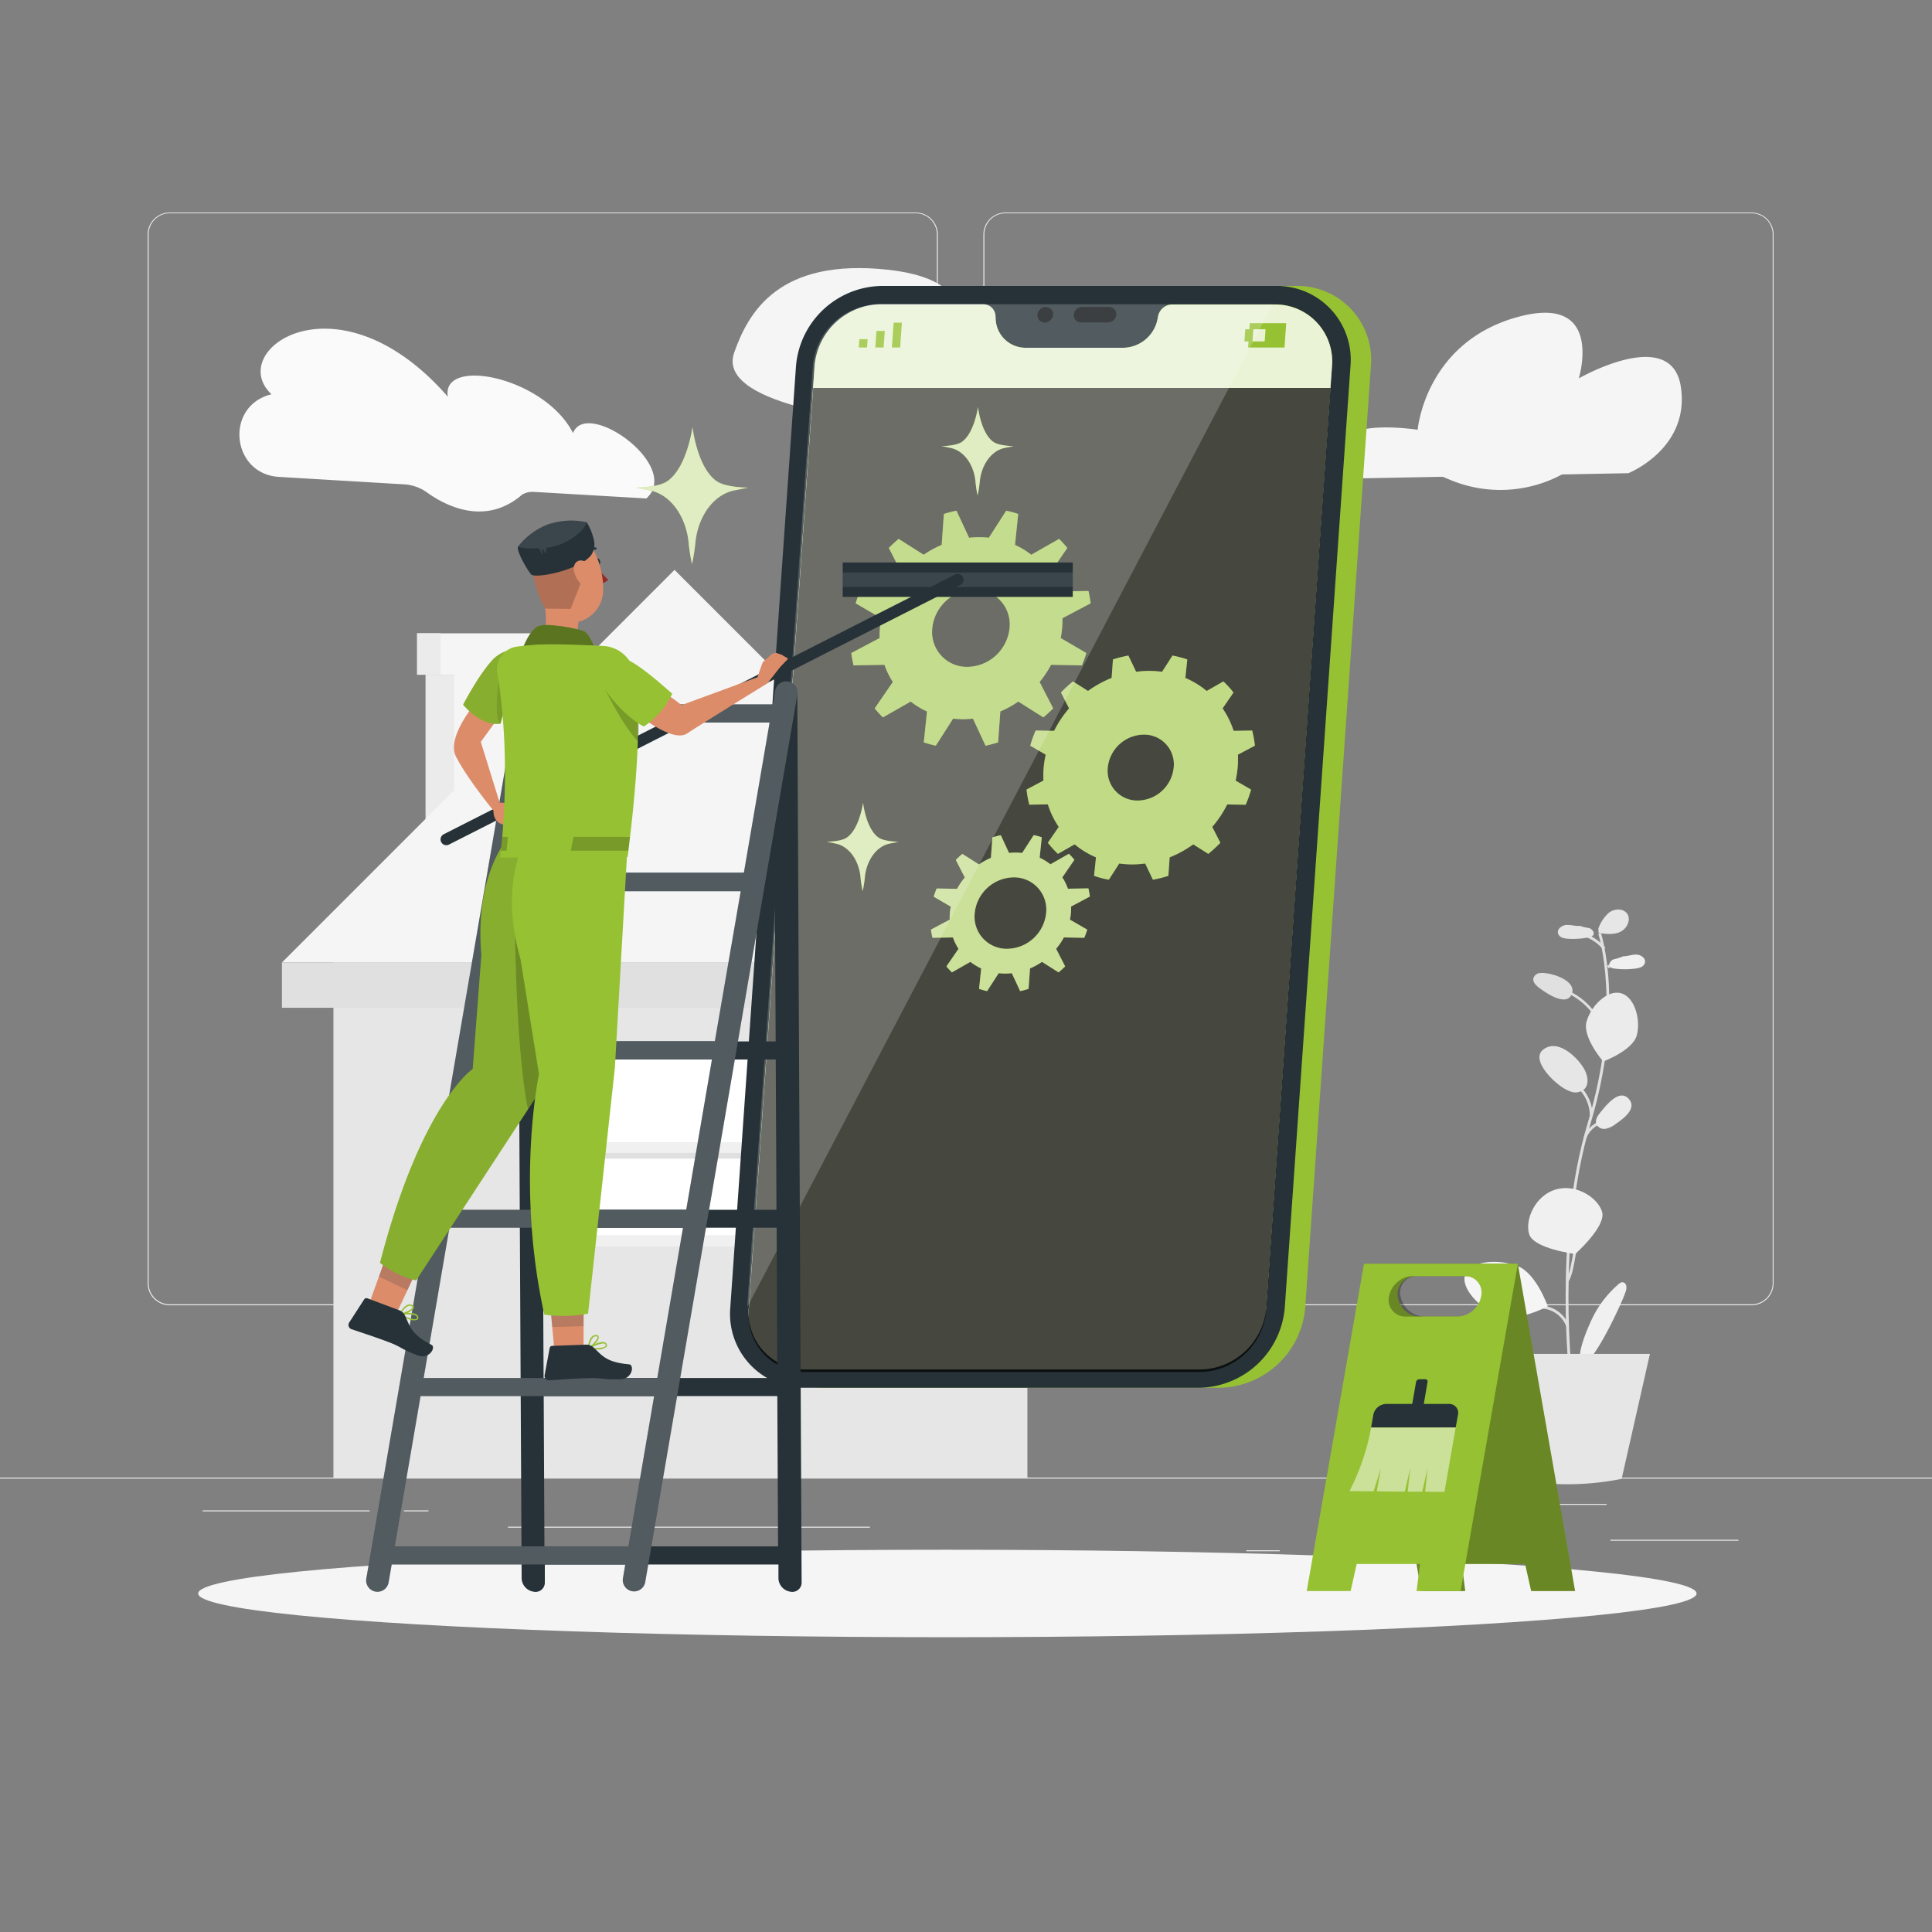 <svg xmlns="http://www.w3.org/2000/svg" viewBox="0 0 500 500"><rect x="0" y="0" width="500" height="500" fill="#808080" stroke="none"/><g id="freepik--background-complete--inject-22"><rect x="416.78" y="398.49" width="33.12" height="0.25" style="fill:#ebebeb"></rect><rect x="322.53" y="401.21" width="8.69" height="0.25" style="fill:#ebebeb"></rect><rect x="396.59" y="389.21" width="19.19" height="0.25" style="fill:#ebebeb"></rect><rect x="52.46" y="390.89" width="43.19" height="0.25" style="fill:#ebebeb"></rect><rect x="104.56" y="390.89" width="6.33" height="0.25" style="fill:#ebebeb"></rect><rect x="131.47" y="395.11" width="93.68" height="0.25" style="fill:#ebebeb"></rect><path d="M237,337.8H43.92a5.71,5.71,0,0,1-5.71-5.71V60.66A5.71,5.71,0,0,1,43.92,55H237a5.71,5.71,0,0,1,5.71,5.71V332.09A5.71,5.71,0,0,1,237,337.8ZM43.92,55.2a5.47,5.47,0,0,0-5.46,5.46V332.09a5.47,5.47,0,0,0,5.46,5.46H237a5.47,5.47,0,0,0,5.46-5.46V60.66A5.47,5.47,0,0,0,237,55.2Z" style="fill:#ebebeb"></path><path d="M453.31,337.8H260.21a5.72,5.72,0,0,1-5.71-5.71V60.66A5.72,5.72,0,0,1,260.21,55h193.1A5.71,5.71,0,0,1,459,60.66V332.09A5.71,5.71,0,0,1,453.31,337.8ZM260.21,55.2a5.47,5.47,0,0,0-5.46,5.46V332.09a5.47,5.47,0,0,0,5.46,5.46h193.1a5.47,5.47,0,0,0,5.46-5.46V60.66a5.47,5.47,0,0,0-5.46-5.46Z" style="fill:#ebebeb"></path><rect y="382.4" width="500" height="0.25" style="fill:#ebebeb"></rect><path d="M167.28,129l-29.14-1.7a5.3,5.3,0,0,0-3,.7h0c-9.62,8.34-20,2.77-24.58-.52a11.33,11.33,0,0,0-5.94-2.13L72.2,123.42c-12.18-.71-14.13-17.94-2.39-21.27l.45-.12C58.15,90.68,87.38,70,115.9,102.67c-1.76-10.45,25-5.16,32.4,9.41C151.77,103,176.54,120.56,167.28,129Z" style="fill:#fafafa"></path><path d="M190,91.28c3.74-10.65,11.65-24.5,39.73-21.48s14,20,30,22,13.72-6.3,26.74,7,11.51,1.73,22.58,8.33S181.27,116.25,190,91.28Z" style="fill:#f5f5f5"></path><path d="M352.86,123.78l20.55-.39,1.7.72a33.72,33.72,0,0,0,29.13-1.32h0l17.18-.33s16-6.36,13.58-22.36-26.41-2.17-26.41-2.17,6.93-22.51-16.45-15.71-25.25,29-25.25,29S335.91,106.45,352.86,123.78Z" style="fill:#f5f5f5"></path><path d="M407,357.7l-.73.09c0-.37-4.43-37.09,4.62-67.11,9-29.83,2.8-48.83,2.74-49l.69-.24c.06.2,6.33,19.42-2.73,49.47C402.58,320.76,407,357.33,407,357.7Z" style="fill:#e0e0e0"></path><path d="M414.92,245.75a11.34,11.34,0,0,0-6.1-3.76l.17-.71a12.1,12.1,0,0,1,6.49,4Z" style="fill:#e0e0e0"></path><rect x="415.96" y="249.34" width="2.4" height="0.73" transform="translate(-68.87 237.43) rotate(-29.46)" style="fill:#e0e0e0"></rect><path d="M414.14,265.72a17.32,17.32,0,0,0-9.38-9.09L405,256a18,18,0,0,1,9.77,9.48Z" style="fill:#e0e0e0"></path><path d="M412.18,288.66h-.73a10,10,0,0,0-3.77-7.66l.45-.58A10.76,10.76,0,0,1,412.18,288.66Z" style="fill:#e0e0e0"></path><path d="M410.56,294.53l-.68-.27a7.33,7.33,0,0,1,4.14-4.09l.26.69A6.49,6.49,0,0,0,410.56,294.53Z" style="fill:#e0e0e0"></path><path d="M405.83,331.76l-.56-.47c.89-1.07,1.56-5.14,1.92-7.33.09-.52.16-1,.22-1.29l.72.14c-.06.31-.14.75-.22,1.27C407.37,327.35,406.77,330.63,405.83,331.76Z" style="fill:#e0e0e0"></path><path d="M405.41,343.44a7.19,7.19,0,0,0-7-4.8l0-.73a7.93,7.93,0,0,1,7.68,5.31Z" style="fill:#e0e0e0"></path><rect x="404.83" y="353.81" width="7.71" height="0.73" transform="translate(-127.72 422.97) rotate(-48.22)" style="fill:#e0e0e0"></rect><path d="M414.61,313.59c1.17,3.76-6.95,10.94-6.95,10.94s-10.75-1.35-11.91-5.12,1.55-9.93,6.76-11.54S413.45,309.82,414.61,313.59Z" style="fill:#f0f0f0"></path><path d="M423.62,267.87c-1,4-8.72,6.84-8.72,6.84s-5.36-6.2-4.33-10.2,5.28-8.41,8.89-7.48S424.65,263.87,423.62,267.87Z" style="fill:#ebebeb"></path><path d="M392.77,327.66c4.83,1.88,7.79,10.41,7.79,10.41s-8,4.29-12.78,2.41-9.94-7.17-8.56-10.71S387.94,325.78,392.77,327.66Z" style="fill:#f5f5f5"></path><path d="M403.36,280.68a10.38,10.38,0,0,0,3.29,1.87,3.49,3.49,0,0,0,3.52-.83c1-1.19.76-3,.11-4.47-1.29-2.84-6-7.67-9.7-6.28C395.3,273,401,278.94,403.36,280.68Z" style="fill:#e6e6e6"></path><path d="M414.15,287.93c-.69.85-1.43,1.94-1,3a2.21,2.21,0,0,0,2.43,1.19,6.42,6.42,0,0,0,2.61-1.27c1.87-1.3,5.68-4,3.25-6.55S415.61,286.12,414.15,287.93Z" style="fill:#ebebeb"></path><path d="M398.57,251.82a1.92,1.92,0,0,0-1.74,1.41c-.16.92.61,1.73,1.35,2.3,1.85,1.43,7.41,5.27,8.65,1.56C408,253.59,401,251.54,398.57,251.82Z" style="fill:#e0e0e0"></path><path d="M408.82,239.61c-1.15.11-2.29-.31-3.44-.23s-2.43,1-2.17,2.12,1.52,1.38,2.59,1.45a21,21,0,0,0,5.42-.37,1.7,1.7,0,0,0,1.1-.56c.46-.68-.28-1.6-1.07-1.84a11.85,11.85,0,0,1-2.4-.58Z" style="fill:#e6e6e6"></path><path d="M420,247.5c1.15,0,2.27-.46,3.42-.46s2.48.84,2.3,2-1.43,1.49-2.48,1.62a20.64,20.64,0,0,1-5.44,0,1.69,1.69,0,0,1-1.13-.48c-.51-.66.17-1.62.94-1.91a12.22,12.22,0,0,0,2.36-.73Z" style="fill:#f0f0f0"></path><path d="M418.89,332.33a1.59,1.59,0,0,1,1-.49,1.11,1.11,0,0,1,1,1,3,3,0,0,1-.18,1.45c-.78,2.61-9.54,21.52-11.56,18.13-1.19-2,1.74-8.66,2.6-10.54A27.43,27.43,0,0,1,418.89,332.33Z" style="fill:#f0f0f0"></path><path d="M413.65,240.33a9.8,9.8,0,0,1,2.83-4.2c1.38-1,3.59-1.08,4.6.3,1.12,1.55,0,3.89-1.73,4.72s-3.74.57-5.63.3l-.05-.84Z" style="fill:#e6e6e6"></path><path d="M419.68,382.73h0a71.8,71.8,0,0,1-28.17,0h0l-7.35-32.34H427Z" style="fill:#e6e6e6"></path><rect x="110.12" y="174.61" width="26.48" height="49.16" transform="translate(246.73 398.39) rotate(180)" style="fill:#ebebeb"></rect><rect x="117.5" y="174.61" width="26.48" height="49.16" transform="translate(261.49 398.39) rotate(180)" style="fill:#f5f5f5"></rect><rect x="107.95" y="163.9" width="39.51" height="10.72" style="fill:#f5f5f5"></rect><rect x="107.95" y="163.9" width="6.08" height="10.72" style="fill:#ebebeb"></rect><rect x="86.29" y="249.09" width="179.6" height="133.31" transform="translate(352.18 631.48) rotate(180)" style="fill:#e6e6e6"></rect><polygon points="174.57 147.48 276.18 249.09 72.97 249.09 174.57 147.48" style="fill:#f5f5f5"></polygon><rect x="72.97" y="249.09" width="203.21" height="11.72" transform="translate(349.14 509.9) rotate(180)" style="fill:#e0e0e0"></rect><rect x="146.38" y="272.05" width="50.54" height="50.54" style="fill:#e0e0e0"></rect><rect x="148.24" y="272.05" width="50.54" height="50.54" style="fill:#f0f0f0"></rect><rect x="150.7" y="274.11" width="45.53" height="45.53" style="fill:#fff"></rect><rect x="194.63" y="274.11" width="1.6" height="45.53" style="fill:#e0e0e0"></rect><rect x="171.88" y="276.95" width="1.6" height="44.24" transform="translate(-126.39 471.75) rotate(-90)" style="fill:#e0e0e0"></rect><rect x="149.84" y="295.58" width="46.39" height="2.69" style="fill:#f0f0f0"></rect></g><g id="freepik--Shadow--inject-22"><ellipse id="freepik--path--inject-22" cx="245.18" cy="412.39" rx="193.89" ry="11.32" style="fill:#f5f5f5"></ellipse></g><g id="freepik--Sign--inject-22"><path d="M353,327.06l14.82,84.7H379.2l-.89-7H394.7l1.57,7h11.36l-14.82-84.7Zm8.71,8.42a4.72,4.72,0,0,1,4.78-5.23h13.37a5.83,5.83,0,0,1,5.69,5.23,4.73,4.73,0,0,1-4.78,5.24H367.43a5.85,5.85,0,0,1-5.7-5.24Z" style="fill:#96c133"></path><path d="M353,327.06l14.82,84.7H379.2l-.89-7H394.7l1.57,7h11.36l-14.82-84.7Zm9.45,8.42a4.27,4.27,0,0,1,4.32-5.23h13.36a6.22,6.22,0,0,1,4,1.53,6.41,6.41,0,0,1,2.19,3.7,4.29,4.29,0,0,1-4.32,5.24H368.62a6.18,6.18,0,0,1-4-1.54A6.34,6.34,0,0,1,362.47,335.48Z" style="opacity:0.3"></path><path d="M353,327.06l-14.82,84.7h11.36l1.57-7h16.39l-.89,7H378l14.82-84.7Zm28.16,12.12a6.18,6.18,0,0,1-4,1.54H363.8a4.29,4.29,0,0,1-4.32-5.24,6.41,6.41,0,0,1,2.19-3.7,6.22,6.22,0,0,1,4-1.53H379a4.27,4.27,0,0,1,4.32,5.23A6.34,6.34,0,0,1,381.14,339.18Z" style="fill:#96c133"></path><path d="M368.4,363.81h-3l1.08-6.17a.86.86,0,0,1,.81-.69h1.6a.56.56,0,0,1,.56.69Z" style="fill:#263238"></path><path d="M376.73,369.44H354.84l.57-3.28a3.49,3.49,0,0,1,3.31-2.82H375a2.31,2.31,0,0,1,2.33,2.82Z" style="fill:#263238"></path><path d="M376.74,369.44l-2.92,16.67-5-.05.66-6.16-1.41,6.15-3.76,0,.66-6.12-1.4,6.11-7.25-.08,1.06-6-1.89,6-6.21-.07.6-1.29a57.54,57.54,0,0,0,4.95-15.13Z" style="fill:#96c133"></path><path d="M376.74,369.44l-2.92,16.67-5-.05.66-6.16-1.41,6.15-3.76,0,.66-6.12-1.4,6.11-7.25-.08,1.06-6-1.89,6-6.21-.07.6-1.29a57.54,57.54,0,0,0,4.95-15.13Z" style="fill:#fff;opacity:0.5"></path></g><g id="freepik--Device--inject-22"><path d="M315.54,359.15H213.62a19.1,19.1,0,0,1-19.31-20.76l17-243.62A22.62,22.62,0,0,1,233.56,74H335.48a19.11,19.11,0,0,1,19.31,20.76l-17,243.62A22.62,22.62,0,0,1,315.54,359.15Z" style="fill:#96c133"></path><path d="M310.25,359.15H208.32A19.11,19.11,0,0,1,189,338.39l17-243.62A22.62,22.62,0,0,1,228.26,74H330.19A19.11,19.11,0,0,1,349.5,94.77l-17,243.62A22.6,22.6,0,0,1,310.25,359.15Z" style="fill:#263238"></path><path d="M329.86,78.77h-26.5a3.77,3.77,0,0,0-3.63,3l-.16.83A9.19,9.19,0,0,1,290.7,90H265.52a7.73,7.73,0,0,1-7.84-7.36l-.05-.83a3.16,3.16,0,0,0-3.21-3H227.93a17.43,17.43,0,0,0-17.12,16l-17,243.62a14.72,14.72,0,0,0,14.88,16H310.58a17.43,17.43,0,0,0,17.12-16l17-243.62A14.74,14.74,0,0,0,329.86,78.77Z" style="fill:#96c133"></path><path d="M344.73,94.77l-.35,5L327.7,338.39a17.43,17.43,0,0,1-17.12,16H208.65a14.71,14.71,0,0,1-14.87-16L210.46,99.72l.35-5a17.43,17.43,0,0,1,17.11-16h26.5a3.16,3.16,0,0,1,3.21,3l.05.82A7.73,7.73,0,0,0,265.51,90h25.18a9.18,9.18,0,0,0,8.87-7.36l.16-.82a3.78,3.78,0,0,1,3.64-3h26.49A14.72,14.72,0,0,1,344.73,94.77Z" style="fill:#fff;opacity:0.8"></path><path d="M344.38,100.4,327.7,339.07a17.43,17.43,0,0,1-17.12,16H208.65a14.71,14.71,0,0,1-14.87-16L210.46,100.4Z" style="opacity:0.7"></path><g style="opacity:0.7"><path d="M272.54,81.47a2.21,2.21,0,0,1-2.17,2,1.87,1.87,0,0,1-1.88-2,2.2,2.2,0,0,1,2.17-2A1.85,1.85,0,0,1,272.54,81.47Z"></path><path d="M287,79.45h-6.94a2.2,2.2,0,0,0-2.16,2,1.86,1.86,0,0,0,1.88,2h6.94a2.21,2.21,0,0,0,2.17-2A1.86,1.86,0,0,0,287,79.45Z"></path></g><polygon points="222.25 89.93 224.39 89.93 224.54 87.78 222.4 87.78 222.25 89.93" style="fill:#96c133"></polygon><polygon points="226.68 87.78 226.53 89.93 228.68 89.93 228.83 87.78 228.98 85.64 226.83 85.64 226.68 87.78" style="fill:#96c133"></polygon><polygon points="231.27 83.5 231.12 85.64 230.97 87.78 230.82 89.93 232.96 89.93 233.11 87.78 233.26 85.64 233.41 83.5 231.27 83.5" style="fill:#96c133"></polygon><path d="M323.44,83.64l-.11,1.57h-1.05l-.22,3.15h1.05L323,89.93h9.43l.44-6.29Zm3.86,4.72h-3.15l.22-3.15h3.15Z" style="fill:#96c133"></path><path d="M270.07,202l-4.4,2.33a26.56,26.56,0,0,0,.71,3.92l4.8-.08A22.27,22.27,0,0,0,274,214l-2.82,4.11a26.29,26.29,0,0,0,2.61,2.87l4.33-2.46a22.59,22.59,0,0,0,5.52,3.36l-.5,4.79a26.9,26.9,0,0,0,3.82,1l2.7-4.19a26.13,26.13,0,0,0,3.34.23,26.86,26.86,0,0,0,3.37-.23l2,4.19a30.7,30.7,0,0,0,4-1l.34-4.79a28.08,28.08,0,0,0,6.1-3.36l3.9,2.46a35.24,35.24,0,0,0,3.12-2.87L313.73,214a28,28,0,0,0,3.87-5.81l4.79.08a33.13,33.13,0,0,0,1.39-3.92l-4-2.33a26.83,26.83,0,0,0,.52-3.35,25.27,25.27,0,0,0,.07-3.36l4.4-2.33a29.46,29.46,0,0,0-.71-3.92l-4.8.08a22.75,22.75,0,0,0-2.85-5.81l2.82-4.11a26.38,26.38,0,0,0-2.62-2.87l-4.32,2.47a22.32,22.32,0,0,0-5.52-3.37l.5-4.79a28.43,28.43,0,0,0-3.83-1l-2.7,4.2a24.18,24.18,0,0,0-3.33-.23,25.25,25.25,0,0,0-3.38.23l-2-4.2a31.91,31.91,0,0,0-4,1l-.34,4.79a28,28,0,0,0-6.11,3.37l-3.89-2.47a33.89,33.89,0,0,0-3.12,2.87l2.1,4.11a28.68,28.68,0,0,0-3.87,5.81l-4.78-.08a29.91,29.91,0,0,0-1.39,3.92l4,2.33a24.39,24.39,0,0,0-.59,6.71Zm16.62-3.35a9.49,9.49,0,0,1,9.28-8.53,7.68,7.68,0,0,1,7.78,8.53,9.49,9.49,0,0,1-9.27,8.53A7.69,7.69,0,0,1,286.69,198.68Z" style="fill:#96c133"></path><path d="M270.07,202l-4.4,2.33a26.56,26.56,0,0,0,.71,3.92l4.8-.08A22.27,22.27,0,0,0,274,214l-2.82,4.11a26.29,26.29,0,0,0,2.61,2.87l4.33-2.46a22.59,22.59,0,0,0,5.52,3.36l-.5,4.79a26.9,26.9,0,0,0,3.82,1l2.7-4.19a26.13,26.13,0,0,0,3.34.23,26.86,26.86,0,0,0,3.37-.23l2,4.19a30.7,30.7,0,0,0,4-1l.34-4.79a28.08,28.08,0,0,0,6.1-3.36l3.9,2.46a35.24,35.24,0,0,0,3.12-2.87L313.73,214a28,28,0,0,0,3.87-5.81l4.79.08a33.13,33.13,0,0,0,1.39-3.92l-4-2.33a26.83,26.83,0,0,0,.52-3.35,25.27,25.27,0,0,0,.07-3.36l4.4-2.33a29.46,29.46,0,0,0-.71-3.92l-4.8.08a22.75,22.75,0,0,0-2.85-5.81l2.82-4.11a26.38,26.38,0,0,0-2.62-2.87l-4.32,2.47a22.32,22.32,0,0,0-5.52-3.37l.5-4.79a28.43,28.43,0,0,0-3.83-1l-2.7,4.2a24.18,24.18,0,0,0-3.33-.23,25.25,25.25,0,0,0-3.38.23l-2-4.2a31.91,31.91,0,0,0-4,1l-.34,4.79a28,28,0,0,0-6.11,3.37l-3.89-2.47a33.89,33.89,0,0,0-3.12,2.87l2.1,4.11a28.68,28.68,0,0,0-3.87,5.81l-4.78-.08a29.91,29.91,0,0,0-1.39,3.92l4,2.33a24.39,24.39,0,0,0-.59,6.71Zm16.62-3.35a9.49,9.49,0,0,1,9.28-8.53,7.68,7.68,0,0,1,7.78,8.53,9.49,9.49,0,0,1-9.27,8.53A7.69,7.69,0,0,1,286.69,198.68Z" style="fill:#fff;opacity:0.4"></path><path d="M227.63,165.13,220.31,169a30.58,30.58,0,0,0,.58,3.2l8-.14a20.47,20.47,0,0,0,2.17,4.43l-4.7,6.84a27.86,27.86,0,0,0,2.14,2.34l7.19-4.1a20.67,20.67,0,0,0,4.21,2.56l-.83,8a28.64,28.64,0,0,0,3.12.86l4.48-7a23.77,23.77,0,0,0,2.55.14,24.44,24.44,0,0,0,2.57-.14l3.26,7a32.72,32.72,0,0,0,3.27-.86l.57-8a26,26,0,0,0,4.65-2.56l6.48,4.1q1.32-1.11,2.55-2.34l-3.51-6.84a25.86,25.86,0,0,0,2.95-4.43l8,.14c.43-1.05.81-2.11,1.14-3.2l-6.63-3.88q.24-1.26.36-2.55a22.1,22.1,0,0,0,.08-2.56l7.31-3.87a30.1,30.1,0,0,0-.57-3.2l-8,.13a20.7,20.7,0,0,0-2.17-4.43l4.7-6.83a28,28,0,0,0-2.14-2.35l-7.2,4.1a21,21,0,0,0-4.2-2.55l.83-8a26.52,26.52,0,0,0-3.12-.85l-4.49,7a23.59,23.59,0,0,0-2.54-.14,24.44,24.44,0,0,0-2.57.14l-3.26-7a30.17,30.17,0,0,0-3.27.85l-.57,8a26.58,26.58,0,0,0-4.65,2.55l-6.48-4.1c-.89.74-1.74,1.53-2.55,2.35l3.5,6.83a26.82,26.82,0,0,0-2.94,4.43l-8-.13a32,32,0,0,0-1.14,3.2l6.63,3.87a23.89,23.89,0,0,0-.36,2.56A21.86,21.86,0,0,0,227.63,165.13Zm13.65-2.55a11.13,11.13,0,0,1,10.86-10,9,9,0,0,1,9.12,10,11.13,11.13,0,0,1-10.86,10A9,9,0,0,1,241.28,162.58Z" style="fill:#96c133"></path><path d="M227.63,165.13,220.31,169a30.58,30.58,0,0,0,.58,3.2l8-.14a20.47,20.47,0,0,0,2.17,4.43l-4.7,6.84a27.86,27.86,0,0,0,2.14,2.34l7.19-4.1a20.67,20.67,0,0,0,4.21,2.56l-.83,8a28.64,28.64,0,0,0,3.12.86l4.48-7a23.77,23.77,0,0,0,2.55.14,24.44,24.44,0,0,0,2.57-.14l3.26,7a32.72,32.72,0,0,0,3.27-.86l.57-8a26,26,0,0,0,4.65-2.56l6.48,4.1q1.32-1.11,2.55-2.34l-3.51-6.84a25.86,25.86,0,0,0,2.95-4.43l8,.14c.43-1.05.81-2.11,1.14-3.2l-6.63-3.88q.24-1.26.36-2.55a22.1,22.1,0,0,0,.08-2.56l7.31-3.87a30.1,30.1,0,0,0-.57-3.2l-8,.13a20.7,20.7,0,0,0-2.17-4.43l4.7-6.83a28,28,0,0,0-2.14-2.35l-7.2,4.1a21,21,0,0,0-4.2-2.55l.83-8a26.52,26.52,0,0,0-3.12-.85l-4.49,7a23.59,23.59,0,0,0-2.54-.14,24.44,24.44,0,0,0-2.57.14l-3.26-7a30.17,30.17,0,0,0-3.27.85l-.57,8a26.58,26.58,0,0,0-4.65,2.55l-6.48-4.1c-.89.74-1.74,1.53-2.55,2.35l3.5,6.83a26.82,26.82,0,0,0-2.94,4.43l-8-.13a32,32,0,0,0-1.14,3.2l6.63,3.87a23.89,23.89,0,0,0-.36,2.56A21.86,21.86,0,0,0,227.63,165.13Zm13.65-2.55a11.13,11.13,0,0,1,10.86-10,9,9,0,0,1,9.12,10,11.13,11.13,0,0,1-10.86,10A9,9,0,0,1,241.28,162.58Z" style="fill:#fff;opacity:0.3"></path><path d="M245.79,238l-4.86,2.58a18.43,18.43,0,0,0,.39,2.12l5.3-.09a13.83,13.83,0,0,0,1.44,2.94l-3.12,4.55a18.89,18.89,0,0,0,1.42,1.55l4.78-2.72a13.87,13.87,0,0,0,2.79,1.7l-.55,5.29a20.6,20.6,0,0,0,2.08.58l3-4.64a15.5,15.5,0,0,0,1.69.1,16,16,0,0,0,1.7-.1l2.17,4.64a22.33,22.33,0,0,0,2.17-.58l.38-5.29a17.19,17.19,0,0,0,3.09-1.7l4.3,2.72c.59-.49,1.16-1,1.7-1.55l-2.33-4.55a17.7,17.7,0,0,0,2-2.94l5.28.09a19.81,19.81,0,0,0,.76-2.12L276.9,238a15.63,15.63,0,0,0,.25-1.69,16.25,16.25,0,0,0,.05-1.7l4.86-2.58a18.43,18.43,0,0,0-.39-2.12l-5.3.09a13.83,13.83,0,0,0-1.44-2.94l3.12-4.54a17.52,17.52,0,0,0-1.42-1.56l-4.78,2.72a13.87,13.87,0,0,0-2.79-1.7l.55-5.29a18.24,18.24,0,0,0-2.08-.57l-3,4.63a15.5,15.5,0,0,0-1.69-.1,16,16,0,0,0-1.7.1L259,216.15a19.76,19.76,0,0,0-2.17.57l-.38,5.29a17.19,17.19,0,0,0-3.09,1.7l-4.3-2.72a22.76,22.76,0,0,0-1.7,1.56l2.33,4.54a17.7,17.7,0,0,0-2,2.94l-5.28-.09a19.81,19.81,0,0,0-.76,2.12l4.41,2.58a15.82,15.82,0,0,0-.25,1.7A16.06,16.06,0,0,0,245.79,238Zm6.46-1.69a10.29,10.29,0,0,1,10.05-9.25,8.34,8.34,0,0,1,8.44,9.25,10.29,10.29,0,0,1-10.05,9.24A8.33,8.33,0,0,1,252.25,236.34Z" style="fill:#96c133"></path><path d="M245.79,238l-4.86,2.58a18.43,18.43,0,0,0,.39,2.12l5.3-.09a13.83,13.83,0,0,0,1.44,2.94l-3.12,4.55a18.89,18.89,0,0,0,1.42,1.55l4.78-2.72a13.87,13.87,0,0,0,2.79,1.7l-.55,5.29a20.6,20.6,0,0,0,2.08.58l3-4.64a15.5,15.5,0,0,0,1.69.1,16,16,0,0,0,1.7-.1l2.17,4.64a22.33,22.33,0,0,0,2.17-.58l.38-5.29a17.19,17.19,0,0,0,3.09-1.7l4.3,2.72c.59-.49,1.16-1,1.7-1.55l-2.33-4.55a17.7,17.7,0,0,0,2-2.94l5.28.09a19.81,19.81,0,0,0,.76-2.12L276.9,238a15.63,15.63,0,0,0,.25-1.69,16.25,16.25,0,0,0,.05-1.7l4.86-2.58a18.43,18.43,0,0,0-.39-2.12l-5.3.09a13.83,13.83,0,0,0-1.44-2.94l3.12-4.54a17.52,17.52,0,0,0-1.42-1.56l-4.78,2.72a13.87,13.87,0,0,0-2.79-1.7l.55-5.29a18.24,18.24,0,0,0-2.08-.57l-3,4.63a15.5,15.5,0,0,0-1.69-.1,16,16,0,0,0-1.7.1L259,216.15a19.76,19.76,0,0,0-2.17.57l-.38,5.29a17.19,17.19,0,0,0-3.09,1.7l-4.3-2.72a22.76,22.76,0,0,0-1.7,1.56l2.33,4.54a17.7,17.7,0,0,0-2,2.94l-5.28-.09a19.81,19.81,0,0,0-.76,2.12l4.41,2.58a15.82,15.82,0,0,0-.25,1.7A16.06,16.06,0,0,0,245.79,238Zm6.46-1.69a10.29,10.29,0,0,1,10.05-9.25,8.34,8.34,0,0,1,8.44,9.25,10.29,10.29,0,0,1-10.05,9.24A8.33,8.33,0,0,1,252.25,236.34Z" style="fill:#fff;opacity:0.5"></path><path d="M329.4,78.73H227.48a17.43,17.43,0,0,0-17.12,16l-17,243.61Z" style="fill:#fff;opacity:0.2"></path></g><g id="freepik--Sparkles--inject-22"><path d="M253,128.22a30.31,30.31,0,0,0,.59-3.87c.54-4.37,3.13-7.75,6.4-8.42l2.36-.48s-3.7,0-5.25-1.08c-3.27-2.29-4-9.05-4-9.05s-.91,6.76-4.18,9.05c-1.55,1.08-5.25,1.08-5.25,1.08l2.36.48c3.27.67,5.86,4,6.4,8.42A30.31,30.31,0,0,0,253,128.22Z" style="fill:#96c133"></path><g style="opacity:0.7"><path d="M253,128.22a30.31,30.31,0,0,0,.59-3.87c.54-4.37,3.13-7.75,6.4-8.42l2.36-.48s-3.7,0-5.25-1.08c-3.27-2.29-4-9.05-4-9.05s-.91,6.76-4.18,9.05c-1.55,1.08-5.25,1.08-5.25,1.08l2.36.48c3.27.67,5.86,4,6.4,8.42A30.31,30.31,0,0,0,253,128.22Z" style="fill:#fff"></path></g><path d="M179.09,146a47.16,47.16,0,0,0,.92-6c.84-6.78,4.86-12,9.92-13.06l3.66-.75s-5.74,0-8.13-1.67c-5.08-3.55-6.24-14-6.24-14s-1.42,10.49-6.5,14c-2.39,1.67-8.13,1.67-8.13,1.67l3.66.75c5.06,1,9.08,6.28,9.92,13.06A47.16,47.16,0,0,0,179.09,146Z" style="fill:#96c133"></path><g style="opacity:0.7"><path d="M179.09,146a47.16,47.16,0,0,0,.92-6c.84-6.78,4.86-12,9.92-13.06l3.66-.75s-5.74,0-8.13-1.67c-5.08-3.55-6.24-14-6.24-14s-1.42,10.49-6.5,14c-2.39,1.67-8.13,1.67-8.13,1.67l3.66.75c5.06,1,9.08,6.28,9.92,13.06A47.16,47.16,0,0,0,179.09,146Z" style="fill:#fff"></path></g><path d="M223.26,230.6a29.94,29.94,0,0,0,.59-3.87c.54-4.37,3.13-7.75,6.39-8.41l2.36-.48s-3.7,0-5.24-1.08c-3.27-2.29-4-9-4-9s-.92,6.76-4.19,9c-1.54,1.08-5.24,1.08-5.24,1.08l2.36.48c3.26.66,5.85,4,6.39,8.41A27.14,27.14,0,0,0,223.26,230.6Z" style="fill:#96c133"></path><g style="opacity:0.7"><path d="M223.26,230.6a29.94,29.94,0,0,0,.59-3.87c.54-4.37,3.13-7.75,6.39-8.41l2.36-.48s-3.7,0-5.24-1.08c-3.27-2.29-4-9-4-9s-.92,6.76-4.19,9c-1.54,1.08-5.24,1.08-5.24,1.08l2.36.48c3.26.66,5.85,4,6.39,8.41A27.14,27.14,0,0,0,223.26,230.6Z" style="fill:#fff"></path></g></g><g id="freepik--Stairs--inject-22"><path d="M138,411.91a2.4,2.4,0,0,0,3-2.39l0-4.63h60.46l0,3.64a3.6,3.6,0,0,0,3,3.38,2.41,2.41,0,0,0,3-2.39l-1.12-229.88a3.64,3.64,0,0,0-3-3.38,2.41,2.41,0,0,0-3,2.39l0,3.68H139.83v-2.69a3.64,3.64,0,0,0-3-3.38,2.41,2.41,0,0,0-3,2.39L135,408.53A3.61,3.61,0,0,0,138,411.91Zm63.16-55.28H140.68l-.19-38.89H201Zm-61.07-126h60.46l.19,38.89H140.26Zm60.67,43.57.19,38.89H140.47l-.19-38.89ZM200.31,187l.19,38.89H140L139.85,187ZM140.9,400.2l-.19-38.89h60.46l.19,38.89Z" style="fill:#263238"></path><path d="M97.19,411.91a2.93,2.93,0,0,0,3.38-2.39l.8-4.63h60.45l-.62,3.64a2.93,2.93,0,0,0,5.77,1l39.41-229.88a2.93,2.93,0,0,0-5.77-1l-.63,3.68H139.52l.46-2.69a2.93,2.93,0,0,0-5.77-1L94.8,408.53A2.93,2.93,0,0,0,97.19,411.91Zm72.91-55.28H109.64l6.67-38.89h60.45Zm-38.85-126H191.7L185,269.48H124.58Zm53,43.57-6.66,38.89H117.11l6.67-38.89ZM199.17,187l-6.66,38.89H132.05L138.72,187Zm-97,213.19,6.67-38.89h60.45l-6.66,38.89Z" style="fill:#263238"></path><path d="M97.19,411.91a2.93,2.93,0,0,0,3.38-2.39l.8-4.63h60.45l-.62,3.64a2.93,2.93,0,0,0,5.77,1l39.41-229.88a2.93,2.93,0,0,0-5.77-1l-.63,3.68H139.52l.46-2.69a2.93,2.93,0,0,0-5.77-1L94.8,408.53A2.93,2.93,0,0,0,97.19,411.91Zm72.91-55.28H109.64l6.67-38.89h60.45Zm-38.85-126H191.7L185,269.48H124.58Zm53,43.57-6.66,38.89H117.11l6.67-38.89ZM199.17,187l-6.66,38.89H132.05L138.72,187Zm-97,213.19,6.67-38.89h60.45l-6.66,38.89Z" style="fill:#fff;opacity:0.2"></path></g><g id="freepik--Character--inject-22"><rect x="218.09" y="145.58" width="59.54" height="8.91" transform="translate(495.72 300.06) rotate(180)" style="fill:#263238"></rect><rect x="218.09" y="148.16" width="59.54" height="3.74" transform="translate(495.72 300.06) rotate(180)" style="fill:#fff;opacity:0.1"></rect><path d="M115.52,218.74a1.5,1.5,0,0,1-.68-2.84l132.34-67.21a1.5,1.5,0,1,1,1.36,2.68L116.2,218.57A1.52,1.52,0,0,1,115.52,218.74Z" style="fill:#263238"></path><path d="M125.84,178.64S115,189.93,118,195.79s9.72,14,9.72,14-.26,3.05,2.6,3.62l5.85-4.76a37.37,37.37,0,0,0-6.86-.94L124.43,192,132,181.58Z" style="fill:#dd8c6a"></path><path d="M136.16,208.65l1.58,2.68a2.68,2.68,0,0,1-.72,3.52l-.29.21a2.67,2.67,0,0,1-2.81.22l-3.61-1.87Z" style="fill:#dd8c6a"></path><polygon points="100.25 324.31 95.69 336.97 102.72 339.69 108.2 328.01 100.25 324.31" style="fill:#dd8c6a"></polygon><path d="M103.44,340.3a.2.2,0,0,1-.09-.2.19.19,0,0,1,.15-.15c.14,0,3.25-.53,4.35.26a1,1,0,0,1,.4.61.7.7,0,0,1-.27.77,3.36,3.36,0,0,1-2.37-.25A13.51,13.51,0,0,1,103.44,340.3Zm.65,0c1.31.68,3.17,1.36,3.69,1,.07,0,.15-.13.1-.4a.51.51,0,0,0-.25-.37,1.2,1.2,0,0,0-.32-.16A8.51,8.51,0,0,0,104.09,340.27Z" style="fill:#96c133"></path><path d="M103.35,340.25a.17.17,0,0,1,0-.18c0-.09,1-2,2.2-2.43a1.39,1.39,0,0,1,1.08.07c.46.22.52.52.47.73-.15.88-2.51,1.82-3.54,1.89l-.07,0A.17.17,0,0,1,103.35,340.25Zm3-2.26a1,1,0,0,0-.68,0,4.37,4.37,0,0,0-1.82,1.89c1.12-.2,2.74-1,2.88-1.53,0-.05,0-.18-.27-.33l-.11,0Z" style="fill:#96c133"></path><path d="M103.07,339l-8-3a.7.7,0,0,0-.82.27l-3.88,6a1.16,1.16,0,0,0,.33,1.59.91.91,0,0,0,.22.11c2.91,1,5.55,1.83,9.15,3.17,4.26,1.58,3,1.69,8,3.62,3,1.16,4.83-2.06,3.61-2.71-5.57-2.9-5.52-4.9-7-7.83A2.79,2.79,0,0,0,103.07,339Z" style="fill:#263238"></path><polygon points="98.06 330.38 105.43 333.9 108.2 328.01 100.25 324.31 98.06 330.38" style="fill:#263238;opacity:0.2"></polygon><polygon points="142.28 336.43 143.5 349.83 151.02 349.33 151.05 336.43 142.28 336.43" style="fill:#dd8c6a"></polygon><path d="M152.31,349.1a.19.19,0,0,1-.15-.15.17.17,0,0,1,.08-.19c.12-.08,2.8-1.74,4.12-1.42a.92.92,0,0,1,.6.41.69.69,0,0,1,0,.81,3.39,3.39,0,0,1-2.29.68A13.92,13.92,0,0,1,152.31,349.1Zm.6-.27c1.46.13,3.44.05,3.79-.48.05-.06.09-.18,0-.4a.51.51,0,0,0-.38-.25,1,1,0,0,0-.35,0A8.57,8.57,0,0,0,152.91,348.83Z" style="fill:#96c133"></path><path d="M152.21,349.09a.16.16,0,0,1-.08-.16c0-.1.14-2.22,1.11-3.08a1.39,1.39,0,0,1,1-.36c.51,0,.68.29.71.5.2.88-1.63,2.65-2.55,3.1h-.08A.2.2,0,0,1,152.21,349.09Zm1.94-3.24a1,1,0,0,0-.64.26,4.37,4.37,0,0,0-.95,2.44c.95-.61,2.14-2,2.07-2.51,0-.05,0-.19-.38-.2Z" style="fill:#96c133"></path><path d="M151.47,348l-8.56.31a.68.68,0,0,0-.66.56l-1.3,7a1.15,1.15,0,0,0,.91,1.35l.25,0c3.08-.17,5.82-.43,9.67-.56,4.53-.17,3.4.42,8.74.3,3.21-.07,3.67-3.74,2.3-3.87-6.26-.57-7-2.43-9.46-4.57A2.78,2.78,0,0,0,151.47,348Z" style="fill:#263238"></path><polygon points="151.05 336.43 142.28 336.43 142.92 343.43 151.03 343.2 151.05 336.43" style="fill:#263238;opacity:0.2"></polygon><path d="M135.83,212.24s-13.45,8.85-11.25,34.9l-2.24,29.5s-13.34,8.95-24,50.17a24.2,24.2,0,0,0,9.36,4.56l32.08-49.07,11.87-51.09,1.39-17Z" style="fill:#96c133"></path><path d="M135.83,212.24s-13.45,8.85-11.25,34.9l-2.24,29.5s-13.34,8.95-24,50.17a24.2,24.2,0,0,0,9.36,4.56l32.08-49.07,11.87-51.09,1.39-17Z" style="opacity:0.1"></path><path d="M145.75,256.79,140.91,238l-7.71-3.8s0,36.57,3.46,52.9l3.16-4.84Z" style="opacity:0.2"></path><path d="M134.74,168.1a8.73,8.73,0,0,0-7.72,3.17c-3.51,4-7.17,11.1-7.17,11.1s4.52,5.65,9.68,4.93Z" style="fill:#96c133"></path><path d="M134.74,168.1a8.73,8.73,0,0,0-7.72,3.17c-3.51,4-7.17,11.1-7.17,11.1s4.52,5.65,9.68,4.93Z" style="opacity:0.1"></path><path d="M129.53,187.3,133.67,172l-4.15.52S127.35,186.24,129.53,187.3Z" style="opacity:0.1"></path><path d="M139,212.24s-11.1,12.14-4.31,35.91L139.49,278s-6.08,28.43,1.38,62.22a35.21,35.21,0,0,0,11.32-.25l6.94-63.63,3.47-60.82Z" style="fill:#96c133"></path><path d="M154.56,144.5c.32-.06.66.28.76.76s-.08.94-.4,1-.66-.28-.76-.77S154.24,144.55,154.56,144.5Z" style="fill:#263238"></path><path d="M155.19,150.94a2.85,2.85,0,0,0,2.24-.91,17.83,17.83,0,0,1-3.17-3.7Z" style="fill:#932a2a"></path><path d="M152,143.1a2.29,2.29,0,0,1,2-.83h0l.1,0a.29.29,0,0,0,.29-.3.3.3,0,0,0-.29-.3,2.93,2.93,0,0,0-2.47,1,.27.27,0,0,0-.08.19.3.3,0,0,0,.29.3A.31.31,0,0,0,152,143.1Z" style="fill:#263238"></path><path d="M150,159.64c-.88,3.51-.92,7.87,2.92,9.07,0,0,4.78,4-4.44,4-8.38,0-9.61-4.57-9.61-4.57,3.15-3,2.62-9.27,1.73-13.78Z" style="fill:#dd8c6a"></path><path d="M135.46,167.37s1.52-4,3.58-5.21,10.75.58,12.09,1.19,2.58,3.83,2.58,3.83Z" style="fill:#96c133"></path><path d="M135.46,167.37s1.52-4,3.58-5.21,10.75.58,12.09,1.19,2.58,3.83,2.58,3.83Z" style="opacity:0.4"></path><path d="M128.71,174.21c2.83,17,2,33.68,1.27,42.37-.13,1.42-.25,2.63-.35,3.58-.09.76-.15,1.36-.2,1.8l33-.19c.07-.54.14-1.08.2-1.61.15-1.23.3-2.42.43-3.58,2.77-23.72,2.4-36.18,1.16-42.39a8.78,8.78,0,0,0-7.14-6.92c-.38-.06-1.66-.14-3.39-.23-.95,0-2-.09-3.19-.12-3.56-.14-7.74-.22-10.52-.13-.49,0-.93,0-1.33.06-1,.07-2.05.16-3.06.28-.59.05-1.16.12-1.74.2A5.94,5.94,0,0,0,128.71,174.21Z" style="fill:#96c133"></path><path d="M137.41,146a8.19,8.19,0,0,0,.28,1.82c1.16,4.34,1.81,7.4,3.52,9.69a9.1,9.1,0,0,0,2.34,2.23c5.49,3.69,12.36-.55,12.54-6.82.19-5.64-2.43-14.37-8.77-15.56a8.35,8.35,0,0,0-9.79,6.62A8.58,8.58,0,0,0,137.41,146Z" style="fill:#dd8c6a"></path><g style="opacity:0.2"><path d="M137.41,146a8.19,8.19,0,0,0,.28,1.82c1.16,4.34,1.81,7.4,3.52,9.69l6.45.08,3-7.53.82-7.27S142.69,145.53,137.41,146Z"></path></g><path d="M137.41,148.62c-1-1.28-3.54-5.45-3.4-7.09a18.08,18.08,0,0,1,7.59-5.74,18.84,18.84,0,0,1,10.23-.64,14.54,14.54,0,0,1,1.77,4.22,5,5,0,0,1-.62,4.3C150.06,147.52,138.43,149.9,137.41,148.62Z" style="fill:#263238"></path><path d="M151,145.16c1.76.54,2.65,3.14,2.7,4.79.07,1.82-1.16,3-2.73,1.72a6.85,6.85,0,0,1-2.39-3.74C148.16,146.14,149.24,144.63,151,145.16Z" style="fill:#dd8c6a"></path><path d="M134.05,141.49a7.83,7.83,0,0,0,.93.22,19.2,19.2,0,0,0,4.48.17c.3.58.59,1.17.89,1.76v-1.76c.29.41.69,1.09,1,1.5,0-.49.05-1.08,0-1.58a16,16,0,0,0,8.65-4,6.1,6.1,0,0,0,1.55-2,3,3,0,0,0,.2-.69,18.83,18.83,0,0,0-10.12.66A17.87,17.87,0,0,0,134.05,141.49Z" style="fill:#fff;opacity:0.1"></path><path d="M165.06,182.2a19.8,19.8,0,0,0-.7-5.62l-4.78-2.43-2.94,4.35s4.64,9.49,8.47,13.36C165.58,188,165.06,184.53,165.06,182.2Z" style="opacity:0.2"></path><path d="M162.17,172.72s15.05,9.85,14.08,9.81l19.83-7.29a40.83,40.83,0,0,1,1.36-3.93l1.87-1.61A1.85,1.85,0,0,1,201,169l1.4.48c.83.67,1.49.67,1.47,1.11l-1.93,2-3.33,4.25s-16.56,10.2-20.83,13-15.45-7.16-15.45-7.16Z" style="fill:#dd8c6a"></path><path d="M158.2,169.29c4.37.64,8.84,4.12,15.78,10.25a21.3,21.3,0,0,1-7.34,8.48s-4-1.77-8.86-7.9C152,172.7,155.52,168.9,158.2,169.29Z" style="fill:#96c133"></path><path d="M147.73,220.16H162.6c.15-1.23.3-2.42.43-3.58H148.42Z" style="opacity:0.2"></path><path d="M129.63,220.16h1.49l.3-3.58H130C129.85,218,129.73,219.21,129.63,220.16Z" style="opacity:0.2"></path></g></svg>